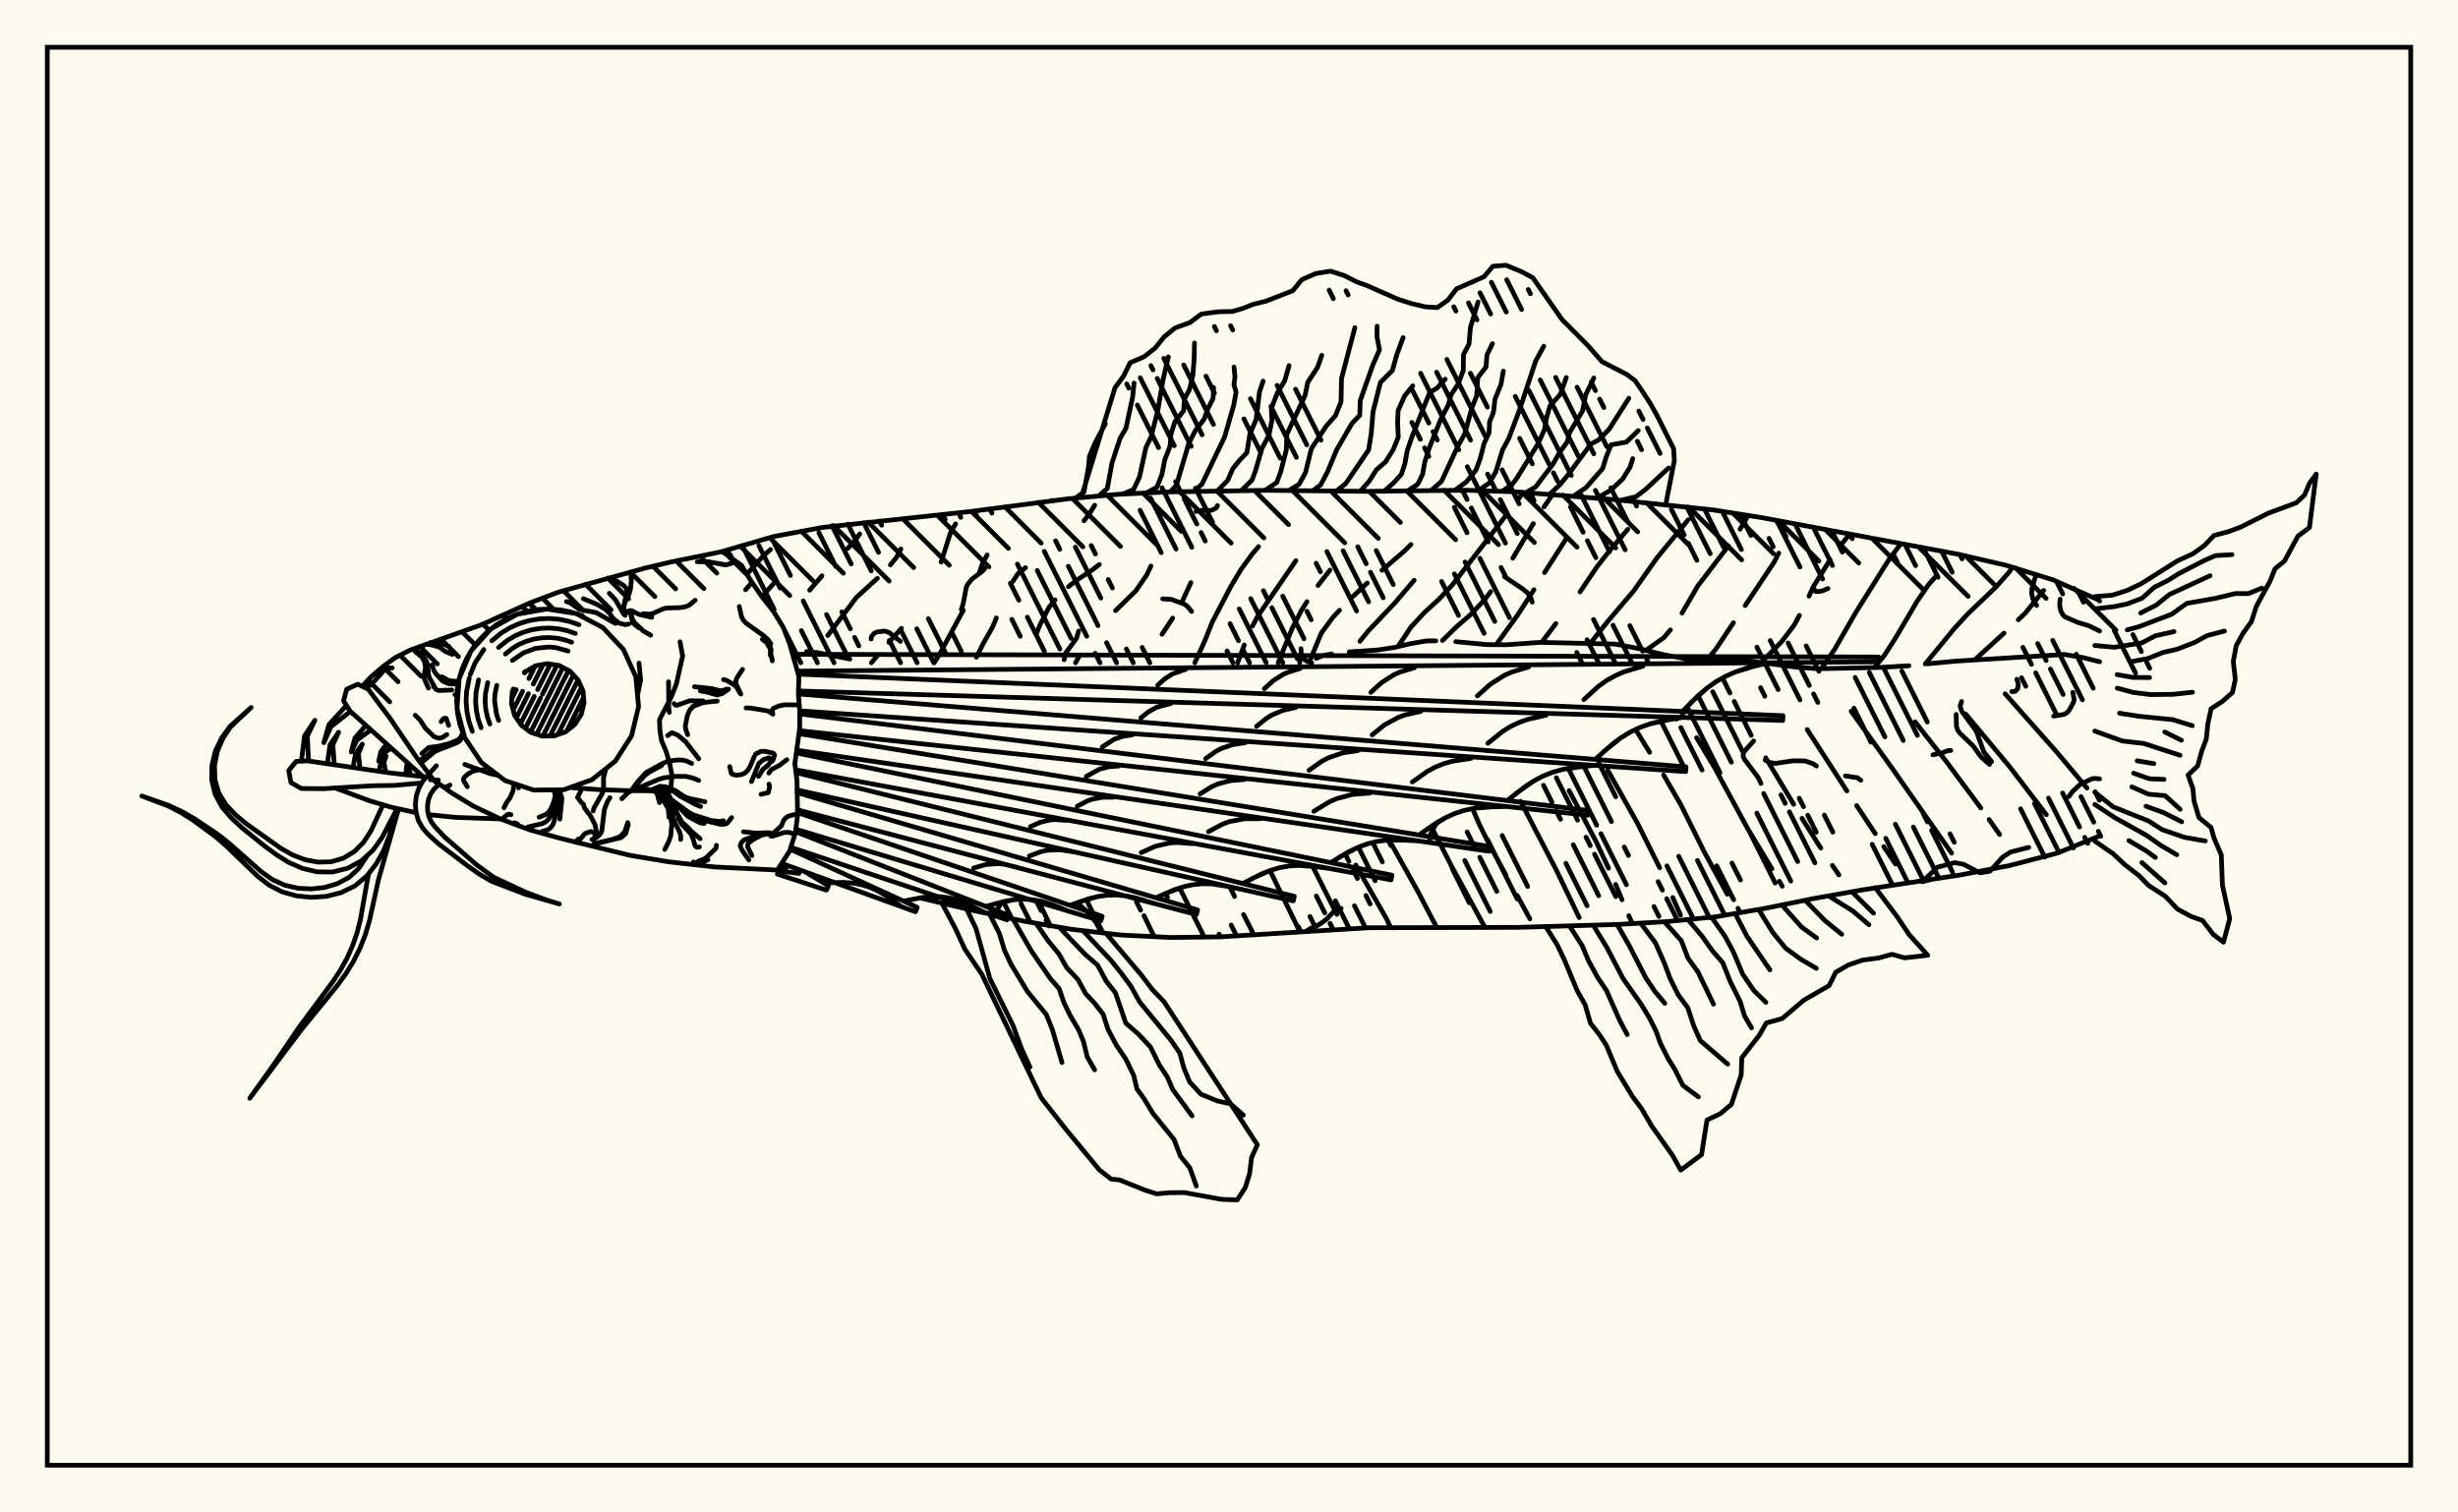<svg xmlns="http://www.w3.org/2000/svg" width="520" height="320"><rect x="0" y="0" width="520" height="320" fill="floralwhite"/><rect x="10" y="10" width="500" height="300" stroke="black" stroke-width="1" fill="none"/><path stroke="black" stroke-width="1" fill="none" stroke-linecap="round" stroke-linejoin="round" d="
M 152.81 116.67 163.71 113.51 174.03 111.59 205.34 108.22 226.16 105.51 236.62 104.58 247.1 104.08 268.09 103.74 289.08 103.96 310.08 103.72 320.57 104.05 341.5 105.71 362.38 107.88 372.74 109.52 414.02 117.22 424.25 119.56 434.28 122.67 443.89 126.9 444.18 127.17 
M 444.18 176.86 435.15 180.53 424.99 183.16 414.68 185.13 393.92 188.29 383.59 190.13 373.3 192.21 362.95 193.98 352.51 195 342.03 195.6 321.04 196.21 289.55 196.29 258.12 198.22 247.63 198.35 237.14 197.83 226.71 196.62 216.37 194.85 206.1 192.69 194.62 189.97 
M 169.02 184.8 164.46 184.21 
M 170.65 137.86 172.85 138.07 179.8 139.44 
M 278.47 139.29 279.94 138.67 281.71 138.36 
M 285.44 137.92 291.3 137.54 294.93 137 298.26 136.21 301.75 135.61 303.75 135.58 
M 307.97 135.76 314.56 136.38 318.55 136.42 325.84 135.91 341.7 136.27 346.57 137.2 351.9 138.51 356.91 139.43 361.38 139.73 370.05 139.91 372.81 140.22 
M 373.7 140.32 379.96 141.15 384.67 141.49 397.59 141.22 403.84 140.86 
M 407.8 140.44 413.77 139.88 436.73 138.47 440.8 139.16 444.18 140.01 
M 163.01 116.27 161.5 117.59 158 121.48 
M 164.07 123.02 161.38 126.03 
M 181.88 112.97 180.7 114.58 179.35 116.03 
M 173.89 121.83 171.28 124.87 
M 190.59 116.16 189.62 117.98 188.36 119.52 
M 185.61 122.36 181.19 126.38 175.11 134.46 
M 200.88 189.99 201.7 191.65 
M 202.16 110.85 201.12 112.59 199.1 118.93 
M 190.71 132.94 188.04 135.91 
M 185.53 138.82 184.34 140.23 
M 208.84 117.41 207.85 119.21 207.15 121.29 
M 203.79 129.11 198.88 138.21 197.63 140.23 
M 219.67 190.58 222.18 195.84 
M 231.59 106.89 230.53 108.61 229.32 110.18 
M 216.95 120.11 215.37 121.33 214.27 123.02 
M 210.79 130.74 209.96 132.71 207.93 136.29 206.57 139.04 
M 229.8 190.33 233.34 197.39 
M 232.56 119.44 230.98 120.66 227.59 122.88 226.03 124.13 
M 223.2 126.92 221.93 128.46 220.03 132.17 219.22 134.17 
M 242.02 193.74 244.17 198.17 
M 243.49 119.76 242.58 121.67 240.28 125.02 235.99 129.2 
M 228.45 138.6 227.53 140.23 
M 249.56 187.88 254.77 198.26 
M 251.94 123.26 250.15 127.15 
M 248.09 130.78 245.83 134.19 
M 260.15 187.6 261.18 189.68 
M 263.08 193.49 265.28 197.82 
M 266.25 115.66 264.93 117.19 262.53 120.5 260.39 124.08 256.47 131.6 254.84 135.68 252.77 140.22 
M 268.86 184.58 274.99 197.15 
M 274.15 118.62 265.96 130.56 264.98 132.46 
M 263.23 136.46 261.83 140.22 
M 277.68 183.27 282.81 193.45 
M 281.37 120.62 278.83 123.87 
M 276.49 127.31 275.36 129.07 273.39 132.89 270.4 140.22 
M 286.82 183.03 293.28 194.31 294.2 196.26 
M 298.5 115.2 297.05 116.64 292.36 120.66 
M 289.25 123.35 286.25 126.17 
M 283.38 129.12 281.97 130.62 279.51 133.98 277.07 139.88 
M 293.89 177.74 299.96 188.61 303.95 196.25 
M 299.16 122.78 295.13 127.52 289.43 133.52 287.69 135.69 
M 302.78 174.84 307.05 183.2 314.17 196.27 
M 322.24 104.16 321.12 105.71 
M 318.64 108.99 307.22 123.79 304.38 126.82 301.31 129.63 298.48 132.68 295.76 136.8 
M 311.52 171.09 312.99 174.49 314.98 178.5 318.55 185.07 
M 320.98 189.47 323.65 194.41 
M 328.48 104.61 326.63 107.26 
M 324.38 110.79 320.04 118.1 
M 315.37 125.17 314.11 126.85 311.26 129.9 308.1 132.64 305.16 135.51 
M 321.68 169.54 329.36 184.31 334.09 194.14 
M 331.31 114.02 326.75 121.15 
M 324.51 124.78 321.04 130.16 316.5 136.44 
M 331.96 167.29 337.66 178.06 340.3 183.68 
M 341.8 187.12 343.14 190.38 
M 344.58 193.74 345.33 195.41 
M 344.37 111.99 340.36 116.7 337.8 119.98 334.26 125.23 
M 329.15 131.93 326.16 135.9 
M 340.14 162.98 346.45 174.25 351.12 183.61 
M 353.88 189.9 355.53 193.61 
M 357.16 109.96 350.5 118.08 345.61 125.02 340.18 131.41 336.46 136.09 
M 346.02 154.35 348.99 159.17 
M 351.95 163.98 355.63 170.34 360.6 180.36 365.43 189.2 
M 369.85 109.06 368.11 111.97 
M 365.65 115.49 359.16 124 355.84 129.71 
M 353.38 133.27 352.01 134.9 348.2 137.61 
M 355.9 151.22 356.16 151.63 
M 358.92 156.08 362.62 162.22 369.76 175.37 374.85 183.82 
M 376.43 186.46 377.04 187.5 
M 376.3 117.03 375.27 119.02 369.2 128.13 
M 366.72 131.75 363.06 137.24 361.05 139.72 
M 373.55 160.34 379.46 170.17 
M 381.22 173.15 385.2 179.44 
M 387.66 183.1 389.03 185.11 
M 391.27 113.05 389.74 114.94 
M 387.17 118.41 383.67 124.04 382.7 126.13 
M 380.67 130.21 379.6 132.21 376.96 135.71 372.6 140.15 
M 382.32 154.36 390.71 167.33 
M 392.78 170.44 396.72 176.37 
M 398.53 179.14 401 182.81 
M 402.15 115.03 399.65 118.33 392.63 129.54 388.14 137.35 385.32 141.49 
M 391.62 150.48 400.33 162.6 412.86 180.5 
M 409.41 122.09 408 123.68 405.55 127.26 401.04 134.93 398.64 138.66 396.54 141.24 
M 405.14 152.72 411.93 161.37 419.05 170.95 
M 420.8 173.39 423.03 176.56 
M 425.74 120.02 425.1 120.98 422.35 124.1 416.28 129.9 413.41 133.02 407.29 140.48 
M 415.85 151.07 425.26 162.36 432.91 172.37 
M 432.34 124.93 428.47 129.7 426.98 131.13 
M 423.96 133.96 417.75 139.62 
M 424.19 146.79 434.91 158.89 441.51 166.74 
M 377.83 113.49 375.74 110.09 
M 384.28 162.07 383.48 161.54 381.84 161 379.32 160.97 375.58 161.52 374.38 161.32 373.43 160.83 
M 430.73 121.57 429.88 124.46 429.8 125.59 430.1 126.85 430.86 128.1 
M 253.05 108.22 254.08 107.98 255.79 108.04 256.49 107.9 257.31 107.45 257.56 106.97 
M 318.27 121.99 322.25 124.69 323.2 125.48 323.89 126.54 324.13 127.4 
M 277.49 140.22 276.42 139.87 275.8 139.45 275.29 138.47 275.23 137.24 
M 225.11 139.58 225.43 138.19 227.73 135.07 228.2 133.5 
M 211.95 190.84 211.16 192.15 210.61 193.64 
M 309.09 103.81 308.98 103.73 
M 412.69 158.78 412.18 158.78 410.88 159.29 408.92 159.7 
M 166.26 183.74 165.73 183.53 
M 437.68 168.53 438.39 167.53 440.02 166 442.38 164.84 443.04 164.69 444.18 164.79 
M 420.9 161.75 419.07 160.13 417.4 157.78 414.62 155.14 414.1 154.39 413.89 153.63 413.83 151.16 
M 302.47 177.68 302.58 176.68 302.82 176.07 303.62 174.64 304.21 173.92 
M 393.66 165.08 392.91 164.54 390.41 164.17 
M 184.29 135.19 184.35 134.69 185.02 133.92 185.55 133.71 187.12 133.52 188.05 133.79 190.49 135.69 
M 283.73 192.19 282.67 192.53 282.15 192.89 280.52 194.6 278.83 195.77 277.36 196.37 276.29 197.05 
M 252.09 129.36 251.1 128.18 250.35 127.73 247.78 126.81 245.97 126.7 
M 444.18 133.51 441.87 132.38 439.58 131.7 436.87 130.52 436.41 130.1 435.94 129.18 435.73 128.02 435.83 126.78 
M 372.55 165.75 371.94 164.5 369.02 160.61 368.75 159.97 368.86 159.18 370.98 156.77 
M 203.37 128.94 203.77 127.7 204.42 124.29 204.7 123.66 205.6 122.53 207.76 120.92 208.32 120.31 
M 274.98 140.22 274.81 138.9 
M 426.67 143.72 426.98 144.7 426.87 145.68 426.31 146.28 425.6 146.33 
M 421.33 161.14 419.7 159.11 418.08 154.69 414.99 150.45 414.67 149.36 414.98 148.43 
M 233.23 197.28 232.86 196.97 231.84 195.15 230.27 193.13 227.86 190.99 
M 434.45 151.5 436.61 151.16 437.24 150.82 437.73 150.3 438.68 148.55 438.8 148.03 438.52 146.48 
M 383.86 124.74 384.03 125.11 384.56 125.17 385.48 125.03 386.71 124.52 
M 222.52 105.88 222.52 105.88 
M 228.74 105.25 235.88 82.04 237.68 79.6 239.08 76.75 242.05 75.47 244.4 73.62 246.26 71.29 248.59 69.38 251.72 68.26 254.15 66.44 257.78 65.96 260.7 65.9 262.99 65.23 265.05 64.4 267.72 63.75 273.49 61.51 275.4 59.17 278.36 57.87 281.46 57.37 284.39 58.3 286.92 59.6 289.19 60.42 295.68 63.29 298.71 64.25 301.53 64.92 304.07 65.08 306.32 63.49 308.14 61.11 313.94 58.57 315.83 56.33 318.62 56.12 321.98 57.53 324.27 58.76 330.47 67.63 335.92 73.1 338.9 76.51 344.18 79.24 345.93 80.56 347.67 83.12 349.2 85.47 350.62 88.04 354.06 94.94 354.21 97.42 352.39 106.79 
M 350.26 106.56 350.26 106.56 
M 227.52 105.38 229.32 104.1 230.27 98.86 230.48 96.55 231.68 93.68 233.84 89.68 
M 232.51 104.87 234.26 103.33 235.25 97.93 237 92.64 238.2 90.62 239.62 83.97 239.92 81.05 
M 237.52 104.53 239.8 103.59 241.06 100.93 242.43 94.66 243.51 92.45 244.94 86.82 246.04 80.36 247.17 75.5 
M 242.54 104.28 244.74 103.09 245.79 100.45 246.42 97.28 247.52 94.41 247.74 91.78 248.56 89.22 250.4 86.9 250.58 84.36 251.65 82.41 252.35 79.4 252.62 76.1 252.7 72.58 
M 247.56 104.07 248.88 102.65 251.48 93.82 252.92 91.04 254.75 88.66 255.54 86.47 256.64 84.26 256.74 81.99 
M 252.58 103.95 254.28 102.43 259.08 92.43 261.01 85.69 261.5 82.93 261.05 81.4 261.26 79.74 261.06 77.65 
M 257.6 103.84 259.74 101.61 260.79 99.18 262.2 97.43 263.78 95.77 264.41 91.84 265.74 88.76 266.45 82.9 267.21 80.64 
M 262.62 103.79 264.88 101.56 265.64 99.48 266.97 94.86 268.43 92.12 269.1 88.86 268.94 86.42 270.22 83.17 271.78 80.57 272.71 77.36 
M 267.65 103.74 270.11 102.07 270.95 99.8 272.12 95.2 272.24 91.88 276.09 83.69 276.66 80.87 278.71 77.77 279.63 75.18 
M 272.67 103.78 274.82 102.47 276.18 100 277.42 94.95 280.55 90.17 282.53 87.93 283.7 84.99 283.8 80.1 286.63 69.32 
M 277.69 103.85 279.39 102.59 280.82 99.87 282.78 95.16 286.02 89.58 287.66 87.86 287.76 84.77 290.41 77.27 291.84 74.01 291.31 71.27 291.33 69.02 
M 282.71 103.91 284.69 102.32 289.53 95.2 290.09 91.75 290.47 87.12 292.04 80.89 294.57 78.38 295.48 75.1 296.83 71.43 
M 287.74 103.95 289.69 101.78 291.17 99.41 293.12 97.72 294.73 95.17 295.81 92.49 295.67 89.34 295.77 86.87 297.18 83.72 298.88 81.63 
M 292.76 103.97 294.72 102.27 296.45 100.38 297.2 98.14 297.71 95.34 298.71 92.42 302.44 83.08 303.99 82.13 305.74 80.23 
M 297.78 103.85 299.91 102.48 300.95 100.37 301.45 97.66 302.31 94.93 304.72 88.89 306.41 85.65 306.96 83.54 308.46 81.29 309.56 78.4 309.61 75.01 310.77 72.8 311.07 69.3 312.69 63.89 
M 302.8 103.73 304.96 101.84 308.35 94.54 309.88 91.77 311.39 86.28 312.41 83.71 312.61 79.92 314.37 77.66 314.58 75.06 315.74 72.7 
M 307.82 103.71 310.24 101.93 312.22 99.51 313.15 97 313.96 93.85 315.02 91.56 315.12 89.28 315.96 87.17 316.27 84.44 317.55 81.31 318.04 78.52 
M 312.84 103.72 315.08 102.18 316.46 99.77 317.87 95.2 319.18 92.79 321.44 86.8 324.88 76.37 326.59 73.25 
M 317.87 103.88 319.82 102.6 320.94 101.1 325.43 93.79 326.74 90.85 327.2 88.32 327.89 85.88 330.11 83.42 331.35 79.87 
M 322.88 104.19 324.85 103.03 328.52 98.22 329.96 95.7 331.6 93.43 331.98 91.65 334.79 86.94 335.44 83.57 337.18 79.98 
M 327.89 104.52 330.04 102.51 331.76 100.42 336.55 93.94 338.18 93.09 340.4 90.84 344.59 84.27 
M 332.89 104.95 335.53 103.16 339.04 99.15 339.76 96.8 340.82 94.11 344.06 93.54 346.58 91.1 
M 337.9 105.38 340.86 103.64 343.28 101.34 344.86 98.8 345.42 97.04 
M 342.9 105.85 346.09 105.09 348.07 103.6 352.98 99.02 
M 167.73 138.43 397.43 139.01 397.43 140.02 168.71 142 
M 168.88 142.63 377.19 151.42 377.15 152.43 168.92 146.19 
M 168.9 146.82 356.68 162.25 356.61 163.25 169.18 150.4 
M 169.18 151.04 336 171.48 335.88 172.48 169.12 154.6 
M 169.03 155.22 315.23 179.12 315.08 180.11 168.56 158.73 
M 168.48 159.3 294.47 185.17 294.28 186.16 168.32 162.87 
M 168.39 163.45 273.82 189.64 273.59 190.61 168.59 167.12 
M 168.59 167.69 253.36 192.53 253.09 193.5 168.69 171.34 
M 168.71 171.92 233.18 193.87 232.88 194.83 168.36 175.44 
M 168.29 175.96 213.38 193.68 213.04 194.62 167.3 179.26 
M 167.17 179.67 194.05 191.98 193.67 192.91 165.38 182.67 
M 170.31 184.45 175.26 187.41 174.84 188.33 164.46 184.94 
M 374.13 140.22 369.45 141.38 367.21 142.14 365.07 143.08 363.04 144.22 361.14 145.57 359.33 147.11 355.92 150.52 
M 355.88 151.79 351.23 152.6 348.99 153.18 346.84 153.95 344.79 154.94 342.85 156.14 341 157.53 337.47 160.67 
M 337.38 161.93 332.78 162.39 330.56 162.8 328.41 163.41 326.35 164.23 324.39 165.28 322.5 166.53 318.86 169.38 
M 318.72 170.64 314.2 170.75 312 170.99 309.87 171.43 307.81 172.1 305.82 173 303.9 174.09 300.18 176.66 
M 299.99 177.91 295.57 177.68 293.41 177.76 291.3 178.03 289.24 178.55 287.25 179.29 285.3 180.23 281.51 182.51 
M 281.26 183.75 276.97 183.18 274.85 183.1 272.77 183.21 270.74 183.57 268.74 184.16 266.78 184.95 262.92 186.93 
M 262.63 188.16 258.48 187.27 256.42 187.02 254.39 186.98 252.37 187.18 250.39 187.61 248.42 188.26 244.52 189.94 
M 244.18 191.16 240.19 189.95 238.2 189.55 236.22 189.35 234.24 189.4 232.26 189.68 230.29 190.17 226.36 191.55 
M 225.98 192.75 222.18 191.25 220.27 190.69 218.34 190.34 216.41 190.24 214.46 190.37 212.5 190.7 208.55 191.78 
M 208.12 192.97 204.52 191.17 202.7 190.47 200.85 189.98 198.96 189.72 197.04 189.7 195.1 189.89 191.15 190.65 
M 190.68 191.82 187.4 189.48 185.71 188.49 183.95 187.7 182.13 187.15 180.24 186.82 178.28 186.69 174.25 186.81 
M 371.77 140.76 367.21 142.14 365.07 143.08 363.04 144.22 361.14 145.57 357.61 148.78 
M 347.58 140.94 343.55 142.15 341.66 142.98 339.87 143.99 338.19 145.18 335.07 148.02 
M 323.4 141.11 319.9 142.16 318.26 142.88 315.24 144.8 312.54 147.25 
M 299.21 141.28 296.24 142.17 294.85 142.78 292.3 144.41 290 146.49 
M 275.02 141.45 272.59 142.19 271.45 142.69 269.35 144.02 267.47 145.73 
M 250.83 141.62 248.04 142.59 246.4 143.63 244.93 144.96 
M 353.53 152.16 348.99 153.18 346.84 153.95 344.79 154.94 342.85 156.14 339.22 159.06 
M 327.06 151.33 323.15 152.21 321.3 152.88 319.54 153.72 317.87 154.76 314.75 157.27 
M 300.59 150.5 297.32 151.24 295.77 151.8 292.9 153.37 290.28 155.48 
M 274.12 149.68 271.48 150.27 269.05 151.29 267.92 151.99 265.82 153.68 
M 247.65 148.85 244.7 149.64 242.95 150.61 241.35 151.89 
M 335.06 162.12 330.56 162.8 328.41 163.41 326.35 164.23 324.39 165.28 320.66 167.92 
M 311.18 160.46 307.3 161.05 305.46 161.57 303.69 162.28 301.99 163.18 298.79 165.45 
M 287.29 158.8 284.05 159.29 281.02 160.33 279.6 161.08 276.92 162.98 
M 263.41 157.15 260.79 157.54 258.35 158.37 257.21 158.98 255.05 160.51 
M 239.52 155.49 237.54 155.79 235.69 156.42 233.19 158.04 
M 316.45 170.65 312 170.99 309.87 171.43 307.81 172.1 305.82 173 302.03 175.34 
M 289.85 167.79 286.18 168.07 282.72 168.99 281.08 169.73 277.95 171.66 
M 263.25 164.93 260.36 165.15 257.63 165.87 256.34 166.45 253.88 167.97 
M 236.65 162.07 234.54 162.23 232.55 162.75 229.8 164.29 
M 297.77 177.76 293.41 177.76 291.3 178.03 289.24 178.55 287.25 179.29 283.39 181.33 
M 266.66 173.22 263.32 173.22 260.12 173.82 258.59 174.39 255.64 175.96 
M 235.55 168.68 233.23 168.68 231.01 169.1 229.94 169.5 227.89 170.59 
M 279.11 183.43 274.85 183.1 272.77 183.21 270.74 183.57 268.74 184.16 264.84 185.9 
M 252.36 178.5 249.09 178.25 247.5 178.34 244.41 179.06 241.42 180.4 
M 225.6 173.58 223.33 173.41 222.22 173.47 220.07 173.97 217.99 174.9 
M 260.55 187.68 256.42 187.02 254.39 186.98 252.37 187.18 250.39 187.61 246.46 189.06 
M 226.92 180.21 224.23 179.79 221.6 179.89 220.31 180.17 217.76 181.11 
M 242.18 190.51 238.2 189.55 236.22 189.35 234.24 189.4 232.26 189.68 228.33 190.82 
M 214.98 183.46 212.39 182.83 211.1 182.71 208.53 182.92 205.97 183.66 
M 224.08 191.96 220.27 190.69 218.34 190.34 216.41 190.24 214.46 190.37 210.53 191.2 
M 234.13 197.64 241.5 206.35 243.79 209.37 246.25 211.93 266 242.2 264.79 244.88 264.35 248.34 263.43 251.3 261.74 253.87 258.41 253.75 250.57 252.32 247.46 252.35 244.69 252.59 242.31 251.83 236.87 249.65 235.07 249.47 232.56 247.5 225.44 238.87 220.27 232.27 207.71 206.13 204.08 200.75 202.13 196.48 199.29 191.12 
M 229.16 196.96 234.96 203.12 237.2 205.88 239.25 208.67 241.11 212.01 247.63 219.97 249.59 222.79 250.44 225.95 251.68 228.91 254.08 231.52 257.57 232.94 260.36 233.56 263.03 235.94 
M 224.18 196.27 229.49 201.86 232.2 204.2 234.03 207.59 235.98 210.07 238.16 216.45 240.9 218.85 243.39 221.53 245.24 225.28 246.94 227.83 248.1 230.52 252.19 236.1 
M 219.23 195.41 221.74 199.05 224.01 201.81 225.67 204.74 228.03 207.22 229.67 210.23 231.49 212.17 233.36 214.56 234.38 217.73 236.16 221.12 238.15 224.05 239.84 227.52 240.52 230.38 241.98 232.39 243.9 235.56 248.37 241.09 249.72 244.62 251.71 247.09 253.09 250.94 
M 214.3 194.45 218.25 201.3 222.23 207.07 224.08 209.2 225.09 212.17 226.43 214.91 228.19 217.9 229.22 220.37 230 223.6 231.58 226.35 
M 209.38 193.44 211.42 197.49 212.49 201.04 213.87 203.99 217.35 209.76 221.34 214.64 222.63 217.83 224.67 224.81 
M 204.49 192.32 206.49 196.49 209.41 207.03 214.3 216.95 216.16 222.01 217.89 225.76 
M 396.72 187.8 401.4 194.03 403.85 197.7 407.82 202.11 402.93 202.66 400.27 201.91 397.38 202.7 394 203.14 391.01 204.18 388.35 205.71 386.95 208.54 381.6 211.61 377.01 215.52 373.68 216.42 372.15 219.09 368.49 223.79 368.35 227.45 366.28 233.66 363.98 235.61 361.12 236.99 359.97 244.3 355.56 247.56 353.84 244.46 349.41 238.21 347.25 234.51 345.42 232.08 342.15 226.71 339.83 221.16 338.42 218.98 336.46 216.46 335.35 212.61 333.66 209.59 330.91 202.99 329.43 199.9 327.04 196.08 
M 391.77 188.66 396.35 193.21 
M 386.82 189.53 391.94 192.72 395.38 195.65 
M 381.89 190.48 386.08 194.79 389.63 197.67 
M 376.97 191.47 381.1 196.11 384.32 198.46 
M 372.04 192.43 375.04 197.28 377.76 200.63 381.01 202.98 384.26 204.88 
M 367.08 193.27 369.53 198.02 374.44 205.21 
M 362.13 194.12 364.93 198.1 366.72 201.44 368.66 206.08 371.04 209.57 373.58 212.07 
M 357.13 194.59 360.12 198.12 362.23 201.13 364.46 203.69 366.02 207.63 368.13 211.88 369.09 215.01 370.56 217.49 
M 352.13 195.04 355.68 199.01 357.1 202.71 359.21 205.64 362.5 212.46 
M 347.12 195.36 350.23 199.51 352.12 203.82 353.33 207.06 355.03 210.46 357.08 213.26 358.3 217 359.7 220.17 365.51 225.15 
M 342.1 195.6 344.67 200.06 348.16 206.88 350.11 209.77 352.2 212.28 
M 337.08 195.8 339.98 200.54 343.37 207.05 347.14 212.4 348.96 215.4 350.39 218.28 351.27 220.75 352.86 223.91 354.35 226.31 356.01 229.62 359.31 232.07 
M 332.06 195.94 334.71 200.07 336.09 203.35 337.97 206.77 339.84 209.55 342.66 215.92 344.25 218.89 
M 443.17 126.22 446.86 125.93 450.01 124.92 452.95 123.52 460.64 118.67 463.89 117.18 466.35 115.42 468.38 113.29 471.37 112.51 474 111.53 479.89 108.58 485.8 106.38 487.55 104.72 488.58 102.25 490 100.3 488.57 111.62 486.13 113.44 483.28 118.71 481.3 120.32 480.27 122.89 477.33 128.3 476.3 131.52 474.52 133.98 473.08 136.62 472.46 139.92 472.89 143.75 472.28 146.53 470.19 148.37 467.76 149.96 467.08 153.19 466.74 156.4 465.75 159.02 464.93 162.04 462.9 163.99 463.92 166.86 464.15 169.46 465.2 172.98 467.74 175.06 468.37 177.29 469.93 180.89 470.16 187.26 471.71 194.36 470.39 199.34 468.23 197.71 465.96 194.75 463.6 193.93 460.66 192.34 458.03 189.58 454.58 187.38 452.57 185.31 449.55 182.97 446.98 180.59 443.17 177.96 
M 443.17 128.81 447.13 128.37 450.07 127.76 453.17 126.57 455.71 124.28 458.7 122.78 460.89 121.39 466.28 118.61 468.7 117.55 472.19 117.35 
M 452.87 129.7 456.17 128.02 458.95 125.78 467.55 121.81 
M 450.02 133.27 452.57 132.57 459.45 129.95 462.62 127.66 468.7 126.59 472.9 125.58 475.66 125.59 478.52 124.42 
M 443.17 136.57 447.3 136.95 453.12 136.02 455.98 134.52 459.92 133.63 
M 450.93 139.97 454.37 139.34 457.57 138.05 460.64 137.35 464.29 135.92 466.91 134.48 470.59 133.52 
M 447.88 142.73 451.33 143.34 454.76 143.35 
M 447.91 145.59 451.36 146.52 454.99 146.96 459.78 146.9 463.83 146.46 
M 448.4 150.9 452.46 151.54 459.64 152.26 463.8 153.54 
M 457.97 154.87 461.48 156.62 
M 443.17 154.68 449 156.78 453.53 157.3 461.21 159.8 
M 452.13 160.97 455.66 161.57 
M 451.37 163.59 454.68 164.76 457.8 164.9 
M 450.99 166.48 454.53 168.04 458.05 168.35 461.22 171.23 
M 453.99 170.58 457.72 171.93 461.56 173.88 
M 443.17 167.62 447.02 170.7 454.5 173.68 457.39 175.52 462.14 177.16 466.54 177.93 
M 443.17 170.2 447.36 172.98 454.2 176.8 457.1 178.85 460.51 180.84 
M 450.38 177.85 454.09 180.06 455.97 181.41 
M 453.13 182.5 457.99 186.8 
M 429.18 179.3 425.34 180.27 423.66 181.36 420.97 184.33 418.89 184.67 415.41 182.87 413.53 182.51 409.9 183.48 406.66 186.55 408.33 186.13 
M 76.61 145.21 78.67 143.04 80.95 141.09 83.59 139.16 86.8 137.53 101.73 132.24 112.25 127.5 118.15 125.28 136.65 120.15 142.09 118.87 152.81 116.7 156.87 119.61 158.88 122.92 161.15 126.19 163.67 129.41 165.7 132.72 167.03 136.16 169.01 143.13 168.9 146.81 169.18 150.42 169.18 154.08 168.15 161.58 168.6 165.16 168.74 172.46 168.27 176.2 167.05 180.06 164.46 184.09 151.23 183.43 141.6 182.36 133.21 180.96 118.63 177.39 112.14 175.6 105.86 173.27 100.23 170.6 95.55 167.76 91.34 164.71 
M 143.86 135.79 144.42 138.78 143.11 144.62 142.1 147.28 139.52 152.26 139.6 154.46 139.93 156.67 140.88 158.89 141.63 161.3 142.16 164.07 141.86 167.35 132.96 167.28 126.53 167.06 120.59 166.62 
M 105.42 164.06 103.69 163.68 98.33 161.74 
M 89.47 164.3 74.07 150.46 72.68 148.27 73.34 145.83 75.68 144.77 77.89 145.81 82.5 151.96 88.06 160.16 91.41 164.63 
M 89.23 165.66 83.58 166.16 78.73 166.25 68.49 166.87 63.74 166.83 61.55 165.57 61.08 163.01 62.66 161.09 65.09 160.98 82.57 163.54 90.24 164.39 
M 98.3 156.04 96.68 149.9 97.14 143.58 99.63 137.74 103.88 133.03 109.43 129.96 115.68 128.85 121.95 129.83 127.56 132.8 131.9 137.42 134.51 143.2 135.09 149.52 133.6 155.69 130.18 161.03 125.21 164.98 119.23 167.1 112.89 167.16 106.87 165.16 101.82 161.31 98.3 156.04 
M 98.07 155.5 97.29 153.24 96.8 150.9 96.6 148.52 96.7 146.13 97.09 143.78 97.78 141.49 98.74 139.3 99.96 137.25 101.43 135.36 103.11 133.68 105 132.21 107.05 130.99 109.24 130.03 111.53 129.34 113.88 128.95 116.27 128.85 118.65 129.05 120.99 129.54 123.25 130.32 
M 99.92 154.73 99.23 152.7 98.79 150.61 98.61 148.48 98.7 146.34 99.28 143.45 
M 99.51 142.68 100.52 140.22 102.36 137.42 
M 104.05 135.57 106.13 133.87 107.97 132.77 109.93 131.91 111.98 131.3 114.09 130.95 116.23 130.86 118.36 131.04 120.45 131.48 122.48 132.17 
M 101.78 153.96 101.16 152.17 100.78 150.32 100.62 148.44 100.7 146.55 101.25 143.86 
M 105.46 137 107.27 135.53 108.89 134.56 110.62 133.8 112.43 133.26 114.3 132.95 116.19 132.87 118.07 133.03 119.92 133.41 121.71 134.03 
M 103.63 153.19 103.1 151.64 102.76 150.03 102.63 148.4 102.7 146.76 103.18 144.43 
M 106.92 138.38 108.4 137.18 109.81 136.34 111.31 135.69 112.89 135.22 114.5 134.95 116.15 134.88 117.78 135.01 119.39 135.35 120.94 135.88 
M 105.49 152.42 105.04 151.1 104.64 148.35 104.69 146.96 105.1 145 
M 108.39 139.74 110.73 138.13 113.34 137.17 116.1 136.89 117.49 137 120.17 137.74 
M 108.84 151.29 108.2 148.83 108.38 146.3 108.61 145.77 
M 110.91 142.27 113.3 140.86 115.79 140.41 118.3 140.81 120.55 141.99 122.28 143.84 123.33 146.15 123.56 148.68 122.96 151.15 121.59 153.29 119.61 154.86 117.22 155.71 114.68 155.74 112.27 154.94 110.25 153.4 108.84 151.29 
M 111.15 142.05 110.98 142.37 
M 109.21 145.92 108.27 147.8 
M 113.23 140.89 111.9 143.56 
M 110.55 146.26 108.56 150.23 
M 114.9 140.57 112.82 144.73 
M 111.8 146.77 109.24 151.88 
M 116.43 140.51 113.75 145.88 
M 113.02 147.35 110.1 153.17 
M 117.83 140.73 114.76 146.88 
M 114.34 147.71 111.15 154.09 
M 119.09 141.22 115.77 147.86 
M 115.66 148.08 112.24 154.92 
M 120.28 141.85 113.53 155.36 
M 121.31 142.81 114.85 155.74 
M 122.29 143.86 116.36 155.72 
M 123.01 145.45 118.02 155.43 
M 123.46 147.56 119.93 154.61 
M 77.83 143.87 82.45 148.49 
M 81.02 141.03 84.22 144.24 
M 84.64 138.62 89.09 143.08 
M 88.81 136.77 92.51 140.47 
M 93.25 135.19 96.98 138.92 
M 97.74 133.65 100.68 136.58 
M 102.16 132.04 103.54 133.41 
M 106.31 130.16 107.29 131.14 
M 110.47 128.3 111.73 129.55 
M 114.76 126.56 117.31 129.1 
M 119.2 124.97 123.46 129.23 
M 123.87 123.61 129.28 129.02 
M 128.59 122.3 132.98 126.7 
M 133.34 121.02 138.55 126.23 
M 138.14 119.8 142.93 124.59 
M 143.04 118.67 148.91 124.54 
M 148.06 117.66 151.64 121.25 
M 153.91 117.49 157.75 121.33 
M 123.43 170.12 123.63 170.92 124.95 172.66 125.89 174.53 126.15 175.84 126.12 176.34 125.79 177.07 
M 122.14 178.29 123.75 176.36 124.96 175.92 125.59 176.14 
M 135.18 140.3 135.53 143.92 134.87 147.09 
M 89.25 159.42 90.7 158.16 92.72 157.9 94.92 157.36 96.51 156.72 97.08 156.4 97.54 155.87 97.97 154.79 
M 94.91 153.48 94.41 152 94.08 151.93 93.76 152.09 93.31 152.69 
M 106.12 173.37 107.25 172.41 107.66 172.25 108.09 172.36 
M 94.38 166.92 94.78 166.55 
M 154.38 162.2 154.7 163.59 154.96 163.83 155.83 164.02 156.99 163.85 157.62 163.54 158.19 162.99 158.7 162.15 159.55 160.11 
M 153.07 143.78 153.75 143.97 155.34 144.92 155.89 145.46 156.51 146.58 
M 159.82 159.56 160.99 158.96 161.87 158.97 163.32 159.28 163.67 159.42 163.88 159.79 163.53 160.81 
M 119.84 127.27 120.64 127.56 122.59 128.95 126.12 129.61 130.18 131.91 
M 153.04 173.64 152.34 173.81 150.46 173.61 146.73 172.42 145.86 171.97 141.96 169.13 141.46 168.15 
M 159.08 123.21 157.73 124.77 
M 145.48 155.46 145.05 154.23 144.99 153.59 145.38 151.52 145.86 150.35 146.54 149.48 149.08 148.53 
M 137.89 130.61 135.19 129.99 133.53 129.17 132.81 129.3 132.34 129.75 
M 141.43 144.24 141.48 149.78 141.6 150.73 
M 97.05 144.79 94.88 144.65 93.68 144.13 92.17 142.49 91.79 141.85 91.42 140.66 
M 157.29 175.98 159.93 176.27 162.58 176.18 163 176.25 163.1 176.51 
M 114.74 175.9 115.96 175.53 116.5 175.09 116.98 174.46 117.27 173.59 118.12 169.39 118.11 168.44 117.36 167.12 
M 147.83 160.54 145.03 156.91 143.35 155.51 142.14 155.02 141.24 155.64 
M 141.51 172.91 141.38 171.2 140.02 168.67 139.85 167.66 139.62 167.47 138.98 167.39 
M 157.08 141.62 155.93 143.37 155.65 144.11 155.73 144.73 156.72 146.85 
M 135.1 132.82 133.87 131.77 133.36 129.71 133.04 129.54 132.71 129.58 
M 109.64 174.67 109.48 174.33 108.84 174.07 
M 95.58 145.99 92.82 146.09 92.3 145.91 91.7 145.26 
M 128.17 162.63 127.67 164.6 127.7 167.02 127.43 167.84 125.69 170.88 125.48 171.58 
M 134.79 166.43 133.97 167.14 132.93 167.66 131.55 168.99 
M 94.11 166.72 95.18 166.09 
M 155.33 118.51 154.75 119.21 153.5 119.53 149.75 118.85 
M 147.97 179.19 147.42 179.27 147.05 178.97 146.59 177.37 146.13 176.41 144.19 174.33 143.55 173.21 
M 159.07 181.02 158.15 179.14 158.25 178.5 159.16 177.73 160.96 176.77 162.16 176.46 163.05 176.48 
M 128.91 125.53 130.26 126.98 131.92 129.9 132.24 130.2 
M 154.77 172.99 153.99 174.01 153.54 174.34 152.51 174.42 148.11 173.38 147.23 173.02 145.54 172.11 143.92 170.72 
M 94.02 166.65 94.28 166.5 
M 146.01 150.12 146.8 149.34 148.43 148.67 151.73 148.34 
M 118.6 168.76 118.3 167.91 117.58 167.12 
M 149.77 181.9 147.12 182.97 
M 146.89 182.95 146.69 182.37 
M 132.8 174.04 132.15 176.02 131.12 177.05 129.57 177.59 125.66 178.52 
M 82.98 141.32 82.13 141.33 81.33 141.73 78.48 144.91 77.25 145.46 
M 129.43 122.31 131.89 123.83 132.56 124.56 132.62 125.71 132.16 127.11 131.92 128.57 132.03 129.69 
M 146.92 145.3 150.52 145.68 152.35 146.16 152.98 146.09 153.72 145.78 
M 88.68 160.96 90.53 159.76 91.3 159.07 92.15 158.6 94.18 157.91 
M 137.66 134.4 136.1 133.51 134.3 131.78 133.83 131.13 133.51 129.8 133.2 129.53 
M 148.11 177.45 144.39 174.27 142.74 171.28 141.03 169.28 140.63 168.22 
M 109.81 166.14 109.71 166.71 
M 112.31 128 113.39 129.25 
M 97.1 144.2 95.02 144.03 93.48 143.18 
M 151.56 178.85 151.45 179.49 149.26 181.6 147.61 182.27 
M 98.87 166.46 98.08 165.17 98.03 164.9 98.22 164.45 99.01 163.74 99.98 163.21 101.07 162.92 102.34 162.86 
M 147.06 127 145.7 128.12 144.95 128.38 143.96 128.56 141.1 128.65 140.41 128.77 137.98 129.86 137.09 129.95 136.09 129.84 
M 160.47 164.27 161.35 162.84 162.58 161.81 162.89 161.32 
M 89.05 161.44 92.06 158.95 96.72 157.12 97.29 156.73 98.11 155.33 
M 88.93 161.29 90.76 159.94 91.54 159.17 93.38 158.25 
M 95.67 138.46 94.29 137.89 92.97 136.94 91.67 136.53 90.12 136.28 
M 140.64 179.71 141.42 178.19 141.89 176.88 142.12 174.42 141.56 171.07 140.09 168.58 
M 123.42 126.67 126.22 127.83 128.02 128.88 128.92 129.73 129.76 130.91 131.03 131.87 132.25 132.15 133 132.04 
M 129.04 168.77 128.52 169.58 127.87 171.22 127.31 175.79 127 176.45 126.49 176.97 125.74 177.49 125.23 177.62 
M 90.64 145.59 89.82 143.77 89.72 143.14 90 141.14 89.81 140.04 89.29 139.06 87.79 137.82 
M 144.01 177.61 144 176.78 143.72 175.91 142.72 173.94 141.97 171.42 141.57 170.6 140.98 169.93 140.31 168.77 140.16 167.64 
M 94.94 136.72 93.79 136.31 91.07 135.92 
M 147.81 165.13 146.6 164.62 145.08 164.26 142.93 164.27 140.41 164.57 139.26 164.93 135.15 166.66 
M 161.28 135.27 162.33 136.05 162.87 136.66 163.14 137.41 163.05 138.41 163.27 139.04 
M 168.41 149.14 165.92 149.12 164.75 149.37 163.55 149.89 163.38 150.32 163.47 150.86 
M 149.13 169.63 145.76 168.93 144.82 168.57 142.84 167.26 140.83 166.47 139.62 166.36 138.15 166.98 
M 112.11 127.56 113.54 129.23 
M 168.17 176.49 166.94 176.13 165.92 176.12 163.52 176.9 163.08 176.92 162.99 176.64 
M 157.84 149.79 158.6 149.79 161.98 150.33 162.58 150.47 163.5 151.09 
M 98.18 134.06 97.63 133.69 
M 142.6 148.86 142.87 149.17 143.24 149.22 145.87 148.28 148.74 148.29 
M 139.96 161.96 137.45 163.31 136.39 164.09 133.69 167.1 132.81 167.69 
M 161 168.05 162.54 167.7 162.81 166.48 162.69 165.9 
M 114.05 172.9 115.46 172.34 116.1 171.79 116.58 171.06 117.17 169.58 117.49 168.22 117.15 167.12 
M 122.83 167.41 122.18 168.71 123.02 169.83 
M 166.46 160.74 164.94 161.89 163.11 162.88 162.66 163.56 
M 158.42 181.94 156.96 179.85 156.59 179.01 156.74 178.45 157.06 178.01 157.48 177.66 159.98 176.79 161.34 176.43 162.8 176.33 
M 158.98 165.36 160.54 161.52 161.51 160.73 162.68 160.33 163.32 160.62 163.29 161.11 
M 96.89 147.02 96.25 146.97 
M 87.84 151.33 88.84 152.31 89.97 154.04 91.84 155.87 92.84 156.2 93.53 156.07 94.53 155.41 
M 148.17 146.19 149.35 146.37 151.72 147.04 152.81 146.73 154.14 145.81 
M 111.68 174.96 114.73 174.25 115.42 173.92 116.06 173.3 117.14 171.65 117.62 169.79 117.74 168.14 
M 133.48 121.8 133.57 122.73 133.38 124.62 133.03 125.88 132.45 126.87 132.12 127.8 131.96 128.72 132.05 129.74 
M 155.32 118.5 154.78 119.17 153.55 119.51 149.86 118.85 147.51 118.86 
M 90.76 163.74 92.34 162.01 
M 162.37 136.35 162.98 137.28 162.99 138.66 163.35 139.39 163.38 139.82 
M 91.96 145.37 90.87 143.46 90.64 142.73 90.49 140.68 90.14 139.74 89.21 138.41 88.03 137.67 
M 146.32 161.53 145.38 161.06 144.39 160.81 143.21 160.79 141.16 161.12 140.19 161.52 136.66 163.45 134.96 165.33 133.83 166.85 
M 156.4 128.32 156.81 130.26 157.13 131.04 157.76 131.79 161.62 134.54 162.52 135.37 163.07 136.23 
M 148.21 170.63 147.2 170.24 143.9 168.46 142.7 167.57 141 166.61 139.82 166.38 138.35 166.97 
M 118.44 173.31 118.88 168.85 118.56 167.95 117.75 167.11 
M 111.64 175.41 112.55 175.09 
M 145.87 175.4 144.25 173.92 142.67 170.97 140.99 169.07 140.64 167.47 140.05 167.01 
M 139.53 169.81 139.02 167.95 138.74 167.58 137.5 167.08 136.12 166.86 
M 132.92 174.47 132.35 176.39 131.37 177.23 125.73 178.58 
M 168.52 172.23 166.77 172.68 166.3 172.99 165.82 173.49 165.32 174.71 163.34 176.53 
M 148.97 174.23 148.08 174.09 145.52 172.72 144.01 171.15 141.73 169.32 141.42 168.83 141.06 167.43 140.52 166.89 
M 108.75 165.79 108.53 167.39 107.8 168.95 107.15 169.83 106.62 170.9 
M 121.7 178.18 122.35 177.51 
M 92.79 166.06 91.8 166.96 91.13 167.95 90.67 169.09 90.45 170.31 90.47 171.57 90.73 172.79 91.28 173.93 92.09 175.01 94.08 177.11 100.86 183 104.44 185.61 111.22 188.77 115.45 190.36 118.33 191.26 111.08 189.18 103.99 186.46 101.33 184.89 98.84 183.13 92.8 178.56 90.48 176.44 89.4 175.17 88.53 173.66 88.03 171.96 87.87 170.21 88.06 168.45 88.61 166.75 89.52 165.16 90.66 163.93 
M 83.65 171.77 80.79 177.26 78.91 179.88 76.48 182.11 73.57 183.7 70.37 184.5 67.1 184.46 63.97 183.73 61.07 182.46 58.44 180.81 55.97 179 51.25 175.19 48.99 173.11 46.98 170.76 45.49 168.01 44.78 164.99 44.84 161.9 45.56 158.92 46.87 156.17 48.65 153.71 53.13 149.69 48.76 153.8 47.11 156.3 45.95 159.05 45.38 161.96 45.46 164.9 46.25 167.7 47.76 170.2 49.76 172.33 52.03 174.24 59.33 179.43 61.87 180.87 64.54 181.9 67.31 182.41 70.07 182.33 72.68 181.55 75 180.14 76.92 178.2 78.45 175.84 80.91 170.53 
M 83.93 171.1 82.3 177.05 81.13 179.98 79.59 182.77 77.6 185.33 75.1 187.43 72.17 188.85 69.06 189.65 65.9 189.86 62.75 189.55 59.71 188.7 56.9 187.26 54.45 185.35 47.93 179.04 45.67 177.08 40.84 173.53 38.3 171.93 35.63 170.54 30 168.42 35.69 170.41 38.43 171.69 41.06 173.18 46.09 176.54 48.48 178.43 55.23 184.39 57.61 186.09 60.23 187.28 63.02 187.93 65.89 188.08 68.72 187.76 71.42 186.94 73.87 185.62 75.89 183.75 77.76 180.94 
M 80.97 170.55 80.98 170.46 
M 84.19 171.6 80.08 186.06 78.14 194.89 77.25 197.85 76.11 200.72 74.73 203.47 73.12 206.09 71.32 208.56 63.7 217.92 52.83 232.37 58.08 225.01 63.15 217.51 70.32 207.83 71.96 205.35 73.4 202.77 74.59 200.08 75.56 197.3 76.27 194.45 77.96 184.86 
M 91.4 164.65 92.41 165.73 
M 86.25 161.52 86.04 161.91 85.92 163.03 86.45 162.35 86.94 162.13 
M 81.82 157.4 80.56 159.04 80.12 161.06 80.97 159.48 82.74 158.32 
M 77.4 153.47 75.08 156.17 74.31 159.1 75.49 156.61 78.47 154.42 
M 73.3 149.24 69.6 153.3 68.51 157.13 70.01 153.74 74.14 150.52 
M 91.05 164.97 92.73 165.04 
M 85.66 163.91 86.02 163.13 86.7 162.48 86.62 163.16 86.96 164.04 
M 80.15 163.15 80.62 161.28 81.68 159.96 81.22 161.3 81.59 163.38 
M 74.7 162.32 75.22 159.43 76.65 157.44 75.82 159.45 76.15 162.55 
M 69.24 161.63 69.82 157.58 71.63 154.92 70.42 157.6 70.72 161.84 
M 63.77 161.04 64.42 155.72 66.61 152.4 65.02 155.75 65.27 161.01 
M 70.79 166.68 78.2 169.43 82.69 170.77 88.03 171.94 
M 90.64 172.35 96.37 172.94 105.86 173.27 
M 156.61 115.55 167.08 126.01 
M 162.85 113.76 171.91 122.82 
M 169.53 112.39 178.42 121.28 
M 176.37 111.2 188.1 122.93 
M 183.68 110.47 193.29 120.08 
M 191.02 109.78 200.82 119.58 
M 198.41 109.13 209.21 119.93 
M 205.52 108.2 213.33 116.02 
M 212.59 107.23 220.26 114.91 
M 219.66 106.27 229.09 115.7 
M 226.86 105.44 237.05 115.62 
M 234.17 104.71 244.62 115.16 
M 241.81 104.31 249.93 112.43 
M 249.56 104.02 260.44 114.91 
M 257.41 103.84 267.37 113.8 
M 265.37 103.76 272.61 111 
M 273.43 103.79 284.48 114.84 
M 281.57 103.9 291.59 113.92 
M 289.68 103.97 296.26 110.54 
M 297.6 103.85 307.95 114.2 
M 305.49 103.71 317.02 115.23 
M 313.55 103.72 324.61 114.78 
M 321.99 104.13 333.62 115.76 
M 330.65 104.75 341.83 115.93 
M 339.45 105.52 346.45 112.52 
M 348.34 106.38 357.44 115.47 
M 357.31 107.31 368.46 118.46 
M 366.58 108.54 375.17 117.13 
M 376.24 110.16 384.79 118.71 
M 386.18 112.07 393.23 119.12 
M 396.13 113.98 406.79 124.65 
M 405.87 115.69 416.36 126.17 
M 415.78 117.56 421.81 123.59 
M 426.42 120.16 432.87 126.61 
M 438.75 124.46 447.65 133.35 
M 154.4 117.22 154.89 118.19 
M 157.03 115.43 163.76 128.91 
M 165.8 132.98 169.42 140.23 
M 160.55 115.45 165.04 124.43 
M 169.53 133.42 172.94 140.23 
M 197.68 189.71 198.26 190.87 
M 163.62 114.56 167.22 121.75 
M 169.91 127.14 176.45 140.23 
M 174.87 130.03 179.36 139.02 
M 205.73 191.75 206.21 192.71 
M 178.1 129.46 179.9 133.05 
M 180.8 134.85 181.69 136.65 
M 209.17 191.6 210.18 193.62 
M 173.24 112.71 176.84 119.9 
M 212.27 190.76 214.09 194.41 
M 176.02 111.24 180.07 119.32 
M 188.15 135.5 190.52 140.23 
M 216 191.2 217.99 195.16 
M 179.37 110.9 184.31 120.78 
M 190.6 133.36 194.03 140.23 
M 219.17 190.49 220.25 192.66 
M 221.29 194.74 221.88 195.92 
M 182.72 110.57 185.86 116.86 
M 193.95 133.03 197.55 140.23 
M 186.07 110.23 186.52 111.13 
M 196.4 130.9 199.99 138.08 
M 201.55 134.18 203.35 137.77 
M 199.52 109.02 199.97 109.92 
M 240.41 190.78 241.3 192.58 
M 202.82 108.57 203.26 109.47 
M 214.05 131.03 215.84 134.63 
M 206.11 108.12 206.56 109.02 
M 213.74 123.39 215.54 126.99 
M 217.34 130.58 220.93 137.77 
M 246.56 189.02 246.99 189.88 
M 209.4 107.67 209.85 108.57 
M 215.24 119.35 224.22 137.32 
M 219.43 120.7 226.61 135.07 
M 257.9 197.64 258.19 198.22 
M 220.92 116.65 229.91 134.62 
M 231.7 138.22 232.71 140.23 
M 260.45 195.72 261.61 198.03 
M 223.31 114.41 224.21 116.21 
M 226.01 119.8 232.3 132.38 
M 234.1 135.97 236.22 140.23 
M 227.5 115.76 232.89 126.54 
M 238.29 137.32 239.74 140.23 
M 230.85 115.42 231.75 117.22 
M 234.44 122.61 235.34 124.4 
M 241.63 136.98 243.25 140.23 
M 274.7 196.09 275.22 197.13 
M 277.13 193.92 278.1 195.85 
M 278.47 189.57 280.27 193.16 
M 281.37 195.36 282.02 196.65 
M 241.18 107.94 245.67 116.93 
M 282.51 190.6 285.45 196.49 
M 243.41 105.38 248.8 116.17 
M 259.58 137.73 260.83 140.22 
M 286.54 191.64 288.88 196.32 
M 245.84 103.21 252.13 115.79 
M 260.22 131.96 262.01 135.55 
M 262.91 137.35 264.35 140.22 
M 284.56 180.66 285.37 182.27 
M 286.27 184.07 287.17 185.87 
M 288.97 189.46 289.86 191.26 
M 238.36 81.22 238.81 82.12 
M 240.61 85.71 245.1 94.7 
M 248.7 101.89 249.59 103.68 
M 250.49 105.48 253.19 110.87 
M 254.09 112.67 254.98 114.47 
M 262.17 128.84 267.86 140.22 
M 287.37 179.24 290.92 186.34 
M 241.23 79.93 248.42 94.3 
M 252.91 103.29 256.51 110.48 
M 264.59 126.65 271.38 140.22 
M 290.4 178.26 292.44 182.35 
M 243.47 77.37 243.92 78.26 
M 244.81 80.06 252 94.44 
M 267.28 124.98 268.17 126.78 
M 269.07 128.58 274.46 139.36 
M 293.66 177.75 294.23 178.89 
M 246.21 75.82 254.3 91.99 
M 271.37 126.14 275.86 135.12 
M 250.42 77.22 256.71 89.8 
M 276.48 129.33 277.38 131.13 
M 255.13 79.59 256.92 83.18 
M 307.24 183.81 310.83 191 
M 263.16 88.63 266.76 95.82 
M 278.44 119.18 279.34 120.98 
M 309.88 182.07 315.27 192.86 
M 256.91 69.09 257.35 69.98 
M 264.54 84.36 270.83 96.94 
M 280.71 116.7 287 129.28 
M 310.36 176 312.16 179.6 
M 313.06 181.39 316.65 188.58 
M 260.34 68.92 260.79 69.82 
M 268.87 85.99 274.26 96.77 
M 284.15 116.54 289.54 127.32 
M 314.69 177.63 320.98 190.21 
M 270.17 81.54 276.46 94.12 
M 287.24 115.69 289.03 119.28 
M 289.93 121.08 292.63 126.47 
M 317.79 176.78 323.18 187.56 
M 274.08 82.35 279.47 93.13 
M 291.15 116.49 294.75 123.68 
M 331.27 182.66 335.76 191.64 
M 304.97 123.02 308.56 130.21 
M 326.53 166.15 328.33 169.75 
M 329.23 171.54 330.13 173.34 
M 332.82 178.73 338.21 189.51 
M 307.68 121.42 313.97 134 
M 329.25 164.55 333.74 173.53 
M 335.54 177.13 336.43 178.92 
M 337.33 180.72 341.83 189.7 
M 281.19 61.39 282.08 63.19 
M 309.94 118.9 316.23 131.48 
M 331.78 162.57 337.79 174.6 
M 338.69 176.4 344.08 187.18 
M 284.76 61.51 285.21 62.4 
M 298.68 89.36 300.48 92.95 
M 301.38 94.75 302.28 96.55 
M 307.67 107.33 310.36 112.72 
M 313.06 118.11 319.35 130.69 
M 335.07 162.12 340.91 173.82 
M 343.61 179.21 344.51 181 
M 349.9 191.79 350.95 193.89 
M 298.68 82.32 302.28 89.51 
M 303.17 91.31 304.07 93.1 
M 309.46 103.88 310.36 105.68 
M 311.26 107.48 314.85 114.67 
M 317.55 120.06 318.45 121.85 
M 338.21 161.39 341.81 168.57 
M 350.79 186.54 351.69 188.34 
M 352.59 190.14 354.91 194.79 
M 300.53 78.98 308.61 95.15 
M 310.41 98.74 318.49 114.92 
M 352.64 183.2 358.28 194.48 
M 303.92 78.74 311.11 93.12 
M 314.71 100.31 316.5 103.9 
M 317.4 105.7 320.99 112.88 
M 333.57 138.04 334.66 140.22 
M 355.14 181.17 361.64 194.18 
M 306.09 76.05 314.18 92.22 
M 317.77 99.41 321.37 106.6 
M 335.74 135.35 338.18 140.22 
M 359.1 182.07 364.89 193.65 
M 311.06 78.96 314.66 86.14 
M 323.64 104.11 324.54 105.91 
M 337.12 131.07 341.69 140.22 
M 363.17 183.18 366.77 190.37 
M 367.67 192.18 368.13 193.09 
M 307.55 64.9 308 65.8 
M 321.48 92.75 324.17 98.14 
M 341.24 132.28 345.21 140.22 
M 351.38 152.57 356.52 162.83 
M 366.4 182.6 368.2 186.19 
M 310.66 64.09 312.46 67.69 
M 320.55 83.86 327.73 98.23 
M 328.63 100.03 329.53 101.83 
M 332.23 107.22 334.92 112.61 
M 335.82 114.41 337.62 118 
M 344.8 132.38 347.5 137.77 
M 348.4 139.56 348.73 140.22 
M 354.61 151.99 354.69 152.14 
M 355.59 153.94 360.08 162.93 
M 313.1 61.94 315.35 66.43 
M 323.44 82.61 332.42 100.58 
M 334.22 104.17 340.51 116.75 
M 356.89 149.52 363.87 163.47 
M 370.16 176.05 375.55 186.83 
M 315.51 59.73 318.66 66.02 
M 325.84 80.39 333.93 96.56 
M 337.52 103.75 343.81 116.33 
M 359.24 147.19 366.28 161.26 
M 371.67 172.04 378.85 186.41 
M 318.76 59.19 321.9 65.48 
M 329.09 79.85 337.18 96.03 
M 340.77 103.21 344.36 110.4 
M 362.33 146.34 368.62 158.92 
M 373.12 167.9 380.3 182.28 
M 323.31 61.25 323.76 62.15 
M 333.64 81.92 339.93 94.5 
M 345.32 105.28 346.22 107.08 
M 364.4 143.45 365.98 146.61 
M 366.88 148.41 370.48 155.59 
M 376.77 168.17 377.66 169.97 
M 378.56 171.77 383.95 182.55 
M 336.62 80.84 337.52 82.64 
M 338.41 84.44 339.31 86.23 
M 380.64 168.89 381.54 170.69 
M 382.44 172.49 384.24 176.08 
M 346.39 93.35 347.28 95.15 
M 353.59 107.77 356.29 113.16 
M 357.19 114.95 358.98 118.55 
M 372.46 145.5 373.36 147.3 
M 385.94 172.46 387.74 176.05 
M 346.7 86.96 347.6 88.75 
M 348.5 90.55 351.2 95.94 
M 356.86 107.26 361.8 117.15 
M 371.68 136.91 373.34 140.22 
M 373.42 140.38 376.18 145.9 
M 360.57 107.66 364.61 115.74 
M 374.5 135.51 380.79 148.09 
M 396.06 178.64 400.38 187.28 
M 364.35 108.19 368.4 116.28 
M 378.28 136.04 382.77 145.03 
M 383.67 146.82 384.57 148.62 
M 398.94 177.37 403.66 186.81 
M 368.17 108.79 370.42 113.29 
M 382.1 136.65 384.79 142.04 
M 400.97 174.38 406.94 186.33 
M 374.24 113.89 375.13 115.69 
M 392.21 149.83 395.8 157.02 
M 404.78 174.99 410.21 185.84 
M 376.3 110.99 380.79 119.97 
M 392.47 143.33 398.76 155.91 
M 406.85 172.08 407.75 173.88 
M 408.64 175.68 413.08 184.54 
M 379.74 110.83 385.58 122.51 
M 395.46 142.28 402.65 156.66 
M 412.53 176.42 413.43 178.22 
M 383.63 111.58 387.67 119.66 
M 398.45 141.23 405.64 155.6 
M 387.52 112.32 389.76 116.82 
M 402.34 141.97 407.73 152.76 
M 391.41 113.07 391.85 113.97 
M 400.51 117.21 401.41 119.01 
M 427.46 171.12 432.58 181.35 
M 403.01 115.19 405.26 119.68 
M 430.41 170 435.61 180.38 
M 406.86 115.86 410.01 122.15 
M 433.37 168.87 438.64 179.41 
M 410.74 116.58 412.99 121.07 
M 436.35 167.79 439.94 174.98 
M 441.03 177.16 441.67 178.44 
M 414.63 117.34 415.08 118.24 
M 427.66 143.39 428.56 145.19 
M 440.24 168.55 442.94 173.94 
M 443.91 175.89 444.43 176.94 
M 427.96 136.96 429.76 140.56 
M 430.66 142.35 435.15 151.34 
M 443.24 167.51 444.13 169.31 
M 431.08 136.16 432.87 139.75 
M 433.77 141.55 436.47 146.94 
M 434.26 135.49 440.55 148.07 
M 439.24 138.42 442.83 145.61 
M 435.03 122.97 436.38 125.67 
M 439.87 125.62 440.77 127.42 
M 447.29 133.43 451.78 142.41 
M 451.22 134.26 453.02 137.86 
M 454.13 140.07 454.78 141.39 
"/></svg>